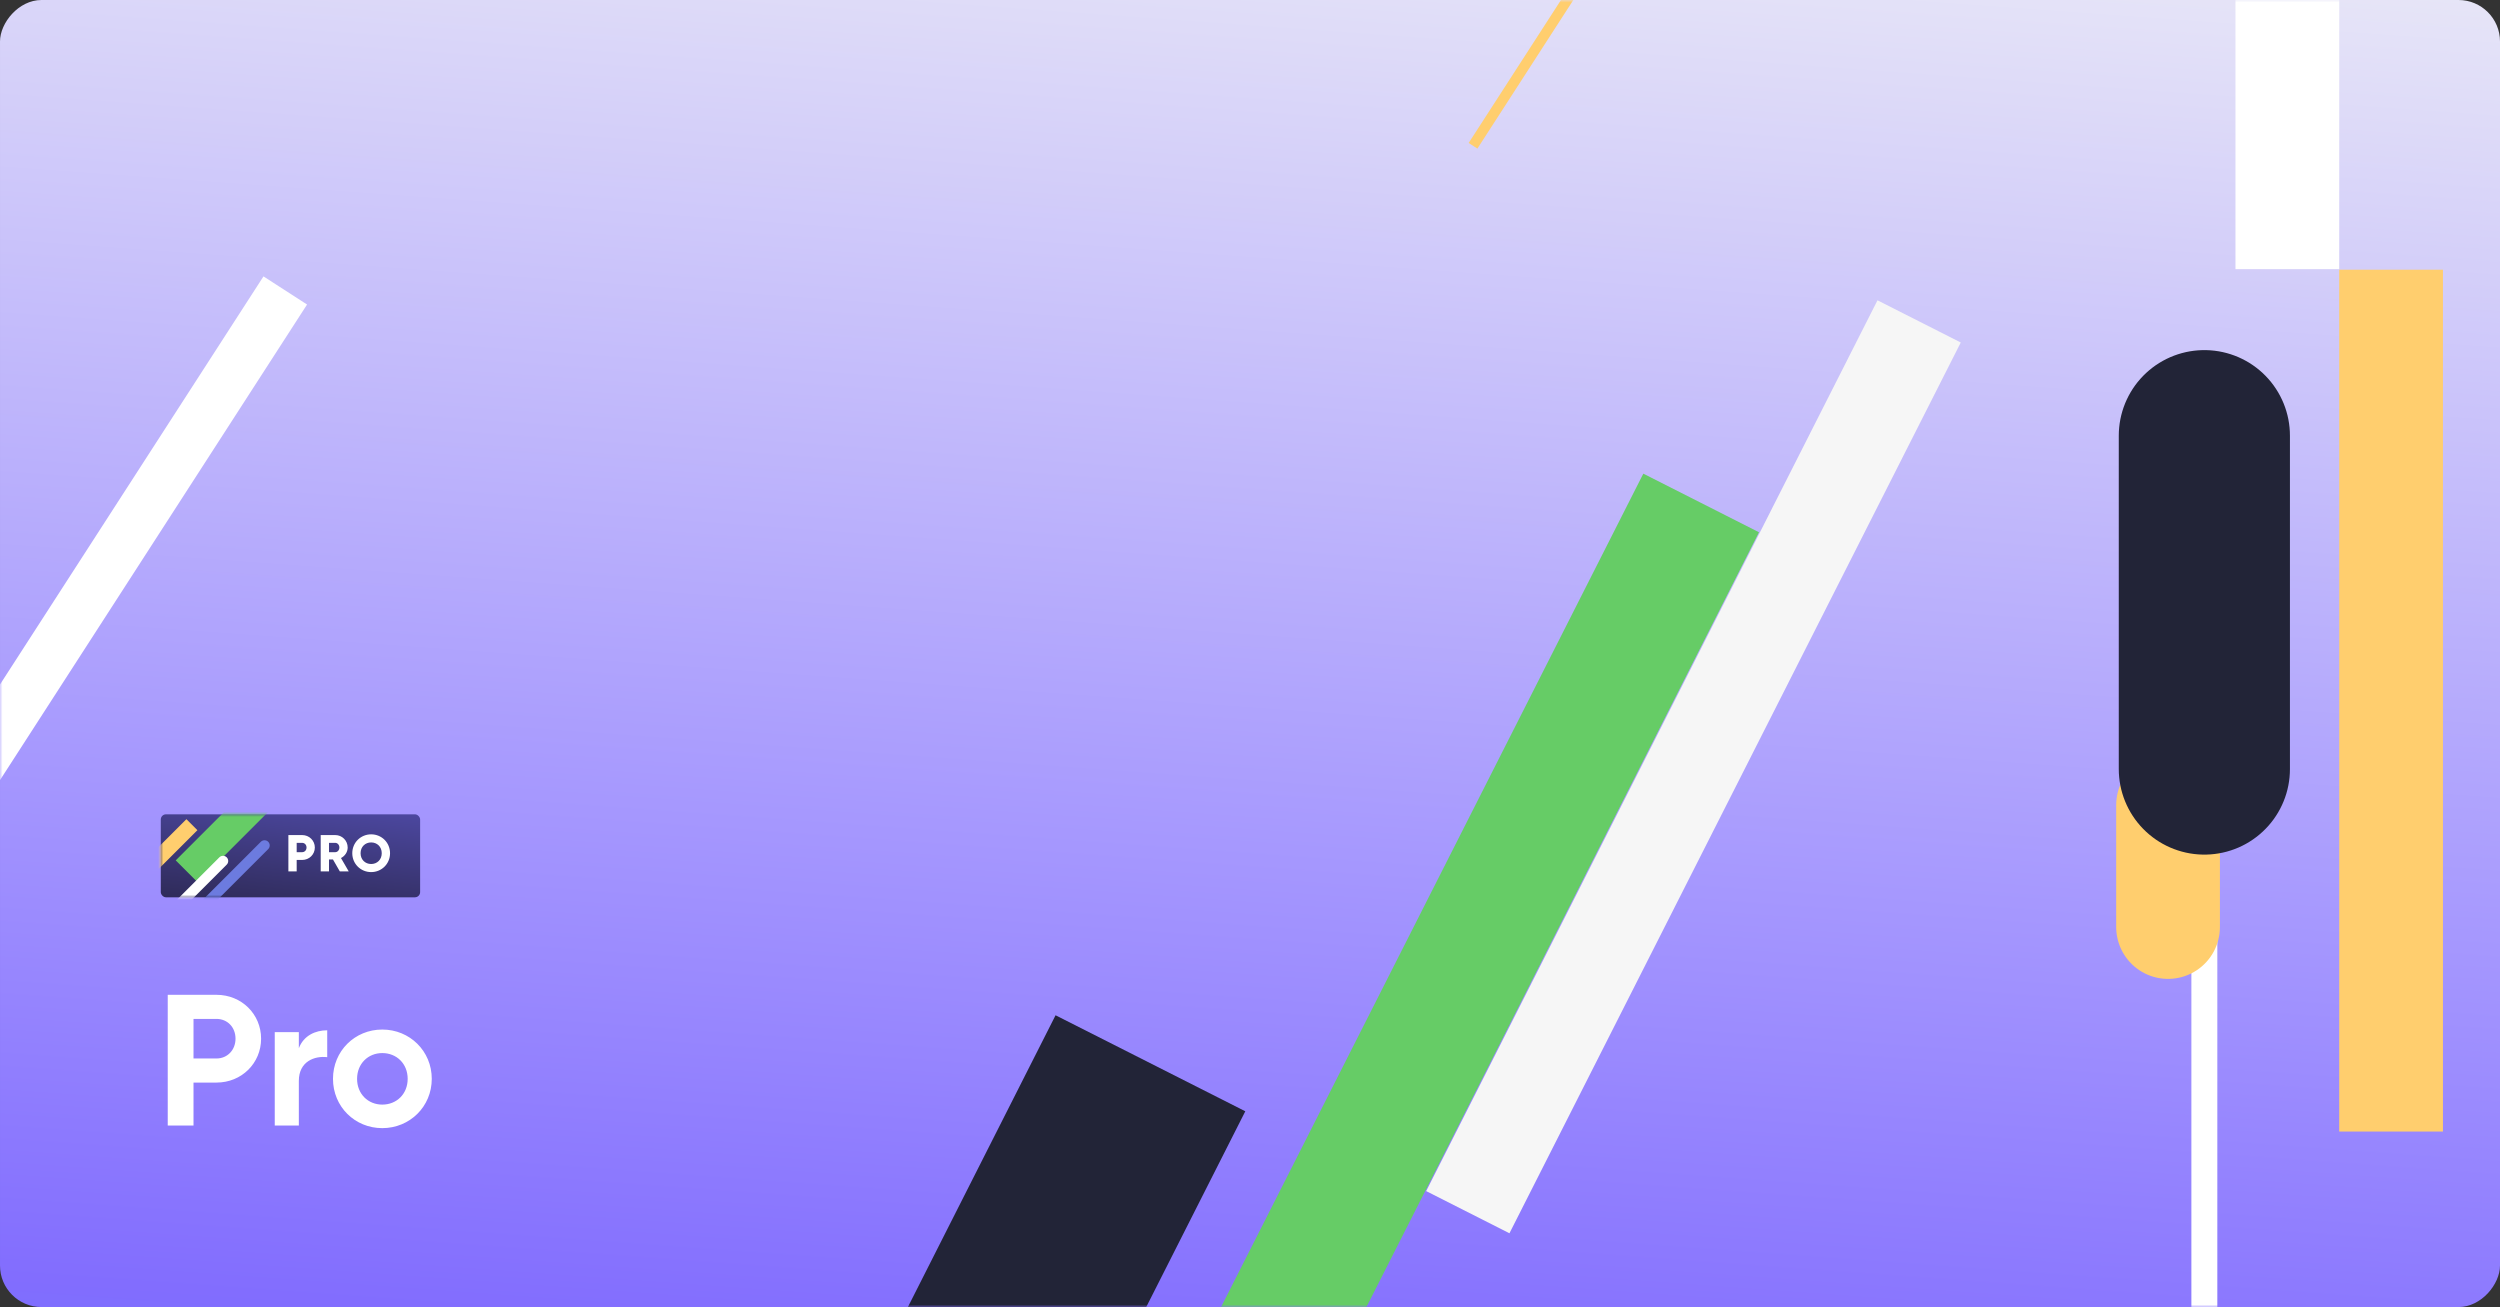 <?xml version="1.0" encoding="UTF-8"?> <svg xmlns="http://www.w3.org/2000/svg" width="482" height="252" viewBox="0 0 482 252" fill="none"><rect x="0" y="0" width="482" height="252" fill="#333333" stroke="none"/> <g id="Group 12"> <g id="Popup Copy 18"> <g id="pro-7"> <rect id="Rectangle Copy 16" width="482" height="252" rx="8" transform="matrix(-1 0 0 1 482 0)" fill="url(#paint0_linear)"></rect> <mask id="mask0" maskUnits="userSpaceOnUse" x="0" y="0" width="482" height="252"> <rect id="Rectangle Copy 16_2" width="482" height="252" rx="8" transform="matrix(-1 0 0 1 482 0)" fill="white"></rect> </mask> <g mask="url(#mask0)"> <path id="Stroke 21 Copy 6" d="M55 56L-29 186.108" stroke="white" stroke-width="10"></path> <path id="Stroke 21 Copy 25" d="M368 -102L284 28.108" stroke="#FFCE6E" stroke-width="2"></path> <path id="Stroke 21 Copy 8" d="M461 52V218.162" stroke="#FFCE6E" stroke-width="20"></path> <path id="Stroke 21 Copy 14" d="M441 -108V51.892" stroke="white" stroke-width="20"></path> <path id="Stroke 21 Copy 7" d="M425 110V274.483" stroke="white" stroke-width="5" stroke-linecap="round"></path> <path id="Stroke 21 Copy 15" d="M418 155.216V178.73" stroke="#FFCE6E" stroke-width="20" stroke-linecap="round"></path> <path id="Stroke 21 Copy 8_2" d="M221.803 205L132 382.443" stroke="#222437" stroke-width="41"></path> <path id="Stroke 21 Copy 14_2" fill-rule="evenodd" clip-rule="evenodd" d="M327.982 96.969C327.982 96.969 298.977 154.216 240.968 268.709L327.982 96.969Z" stroke="#66CC66" stroke-width="25"></path> <path id="Stroke 21 Copy 16" d="M370.007 61.968C370.007 61.968 341.002 119.215 282.993 233.708" stroke="#F6F6F6" stroke-width="18"></path> <path id="Stroke 21 Copy 13" d="M425 84V148.27" stroke="#222437" stroke-width="33" stroke-linecap="round"></path> </g> </g> <path id="Title" d="M41.736 191.8H32.34V217H37.308V208.72H41.736C46.596 208.72 50.34 204.976 50.34 200.26C50.34 195.544 46.596 191.8 41.736 191.8ZM41.736 204.076H37.308V196.444H41.736C43.86 196.444 45.408 198.064 45.408 200.26C45.408 202.42 43.86 204.076 41.736 204.076ZM57.616 202.096V199H52.972V217H57.616V208.396C57.616 204.616 60.676 203.536 63.088 203.824V198.64C60.82 198.64 58.552 199.648 57.616 202.096ZM73.704 217.504C78.996 217.504 83.244 213.364 83.244 208C83.244 202.636 78.996 198.496 73.704 198.496C68.412 198.496 64.2 202.636 64.2 208C64.2 213.364 68.412 217.504 73.704 217.504ZM73.704 212.968C70.968 212.968 68.844 210.916 68.844 208C68.844 205.084 70.968 203.032 73.704 203.032C76.476 203.032 78.6 205.084 78.6 208C78.6 210.916 76.476 212.968 73.704 212.968Z" fill="white"></path> </g> <g id="pro-3 copy"> <rect id="Rectangle Copy 16_3" x="31" y="157" width="50" height="16" rx="1" fill="url(#paint1_linear)"></rect> <mask id="mask1" maskUnits="userSpaceOnUse" x="31" y="157" width="50" height="16"> <rect id="Rectangle Copy 16_4" x="31" y="157" width="50" height="16" rx="1" fill="white"></rect> </mask> <g mask="url(#mask1)"> <path id="Stroke 21 Copy 8_3" d="M56 148L36 168" stroke="#66CC66" stroke-width="6"></path> <path id="Stroke 21 Copy 6_2" d="M37 159L19 177" stroke="#FFCE6E" stroke-width="3"></path> <path id="Stroke 21 Copy 7_2" d="M51 163L33 181" stroke="#6C7BDF" stroke-width="2" stroke-linecap="round"></path> <path id="Stroke 21 Copy 26" d="M43 166L25 184" stroke="white" stroke-width="2" stroke-linecap="round"></path> <path id="PRO Copy 2" d="M58.25 161H55.6V168H57.2V165.8H58.25C59.63 165.8 60.7 164.73 60.7 163.4C60.7 162.07 59.63 161 58.25 161ZM58.25 164.3H57.2V162.5H58.25C58.74 162.5 59.1 162.89 59.1 163.4C59.1 163.91 58.74 164.3 58.25 164.3ZM65.512 168H67.232L65.742 165.43C66.512 165.04 67.032 164.26 67.032 163.4C67.032 162.07 65.962 161 64.632 161H61.832V168H63.432V165.7H64.192L65.512 168ZM63.432 162.5H64.632C65.072 162.5 65.432 162.89 65.432 163.4C65.432 163.91 65.072 164.3 64.632 164.3H63.432V162.5ZM71.56 168.14C73.57 168.14 75.2 166.56 75.2 164.5C75.2 162.44 73.57 160.86 71.56 160.86C69.55 160.86 67.92 162.44 67.92 164.5C67.92 166.56 69.55 168.14 71.56 168.14ZM71.56 166.58C70.42 166.58 69.52 165.75 69.52 164.5C69.52 163.25 70.42 162.42 71.56 162.42C72.7 162.42 73.6 163.25 73.6 164.5C73.6 165.75 72.7 166.58 71.56 166.58Z" fill="white"></path> </g> </g> </g> <defs> <linearGradient id="paint0_linear" x1="-127.033" y1="-25.91" x2="-98.359" y2="369.644" gradientUnits="userSpaceOnUse"> <stop stop-color="#F3F4F6"></stop> <stop offset="0.549" stop-color="#A597FE"></stop> <stop offset="0.795" stop-color="#826DFE"></stop> <stop offset="1" stop-color="#4F7CFF"></stop> </linearGradient> <linearGradient id="paint1_linear" x1="114.313" y1="186.13" x2="118.776" y2="147.097" gradientUnits="userSpaceOnUse"> <stop stop-color="#2A264D"></stop> <stop offset="1" stop-color="#5F5ACE"></stop> </linearGradient> </defs> </svg> 